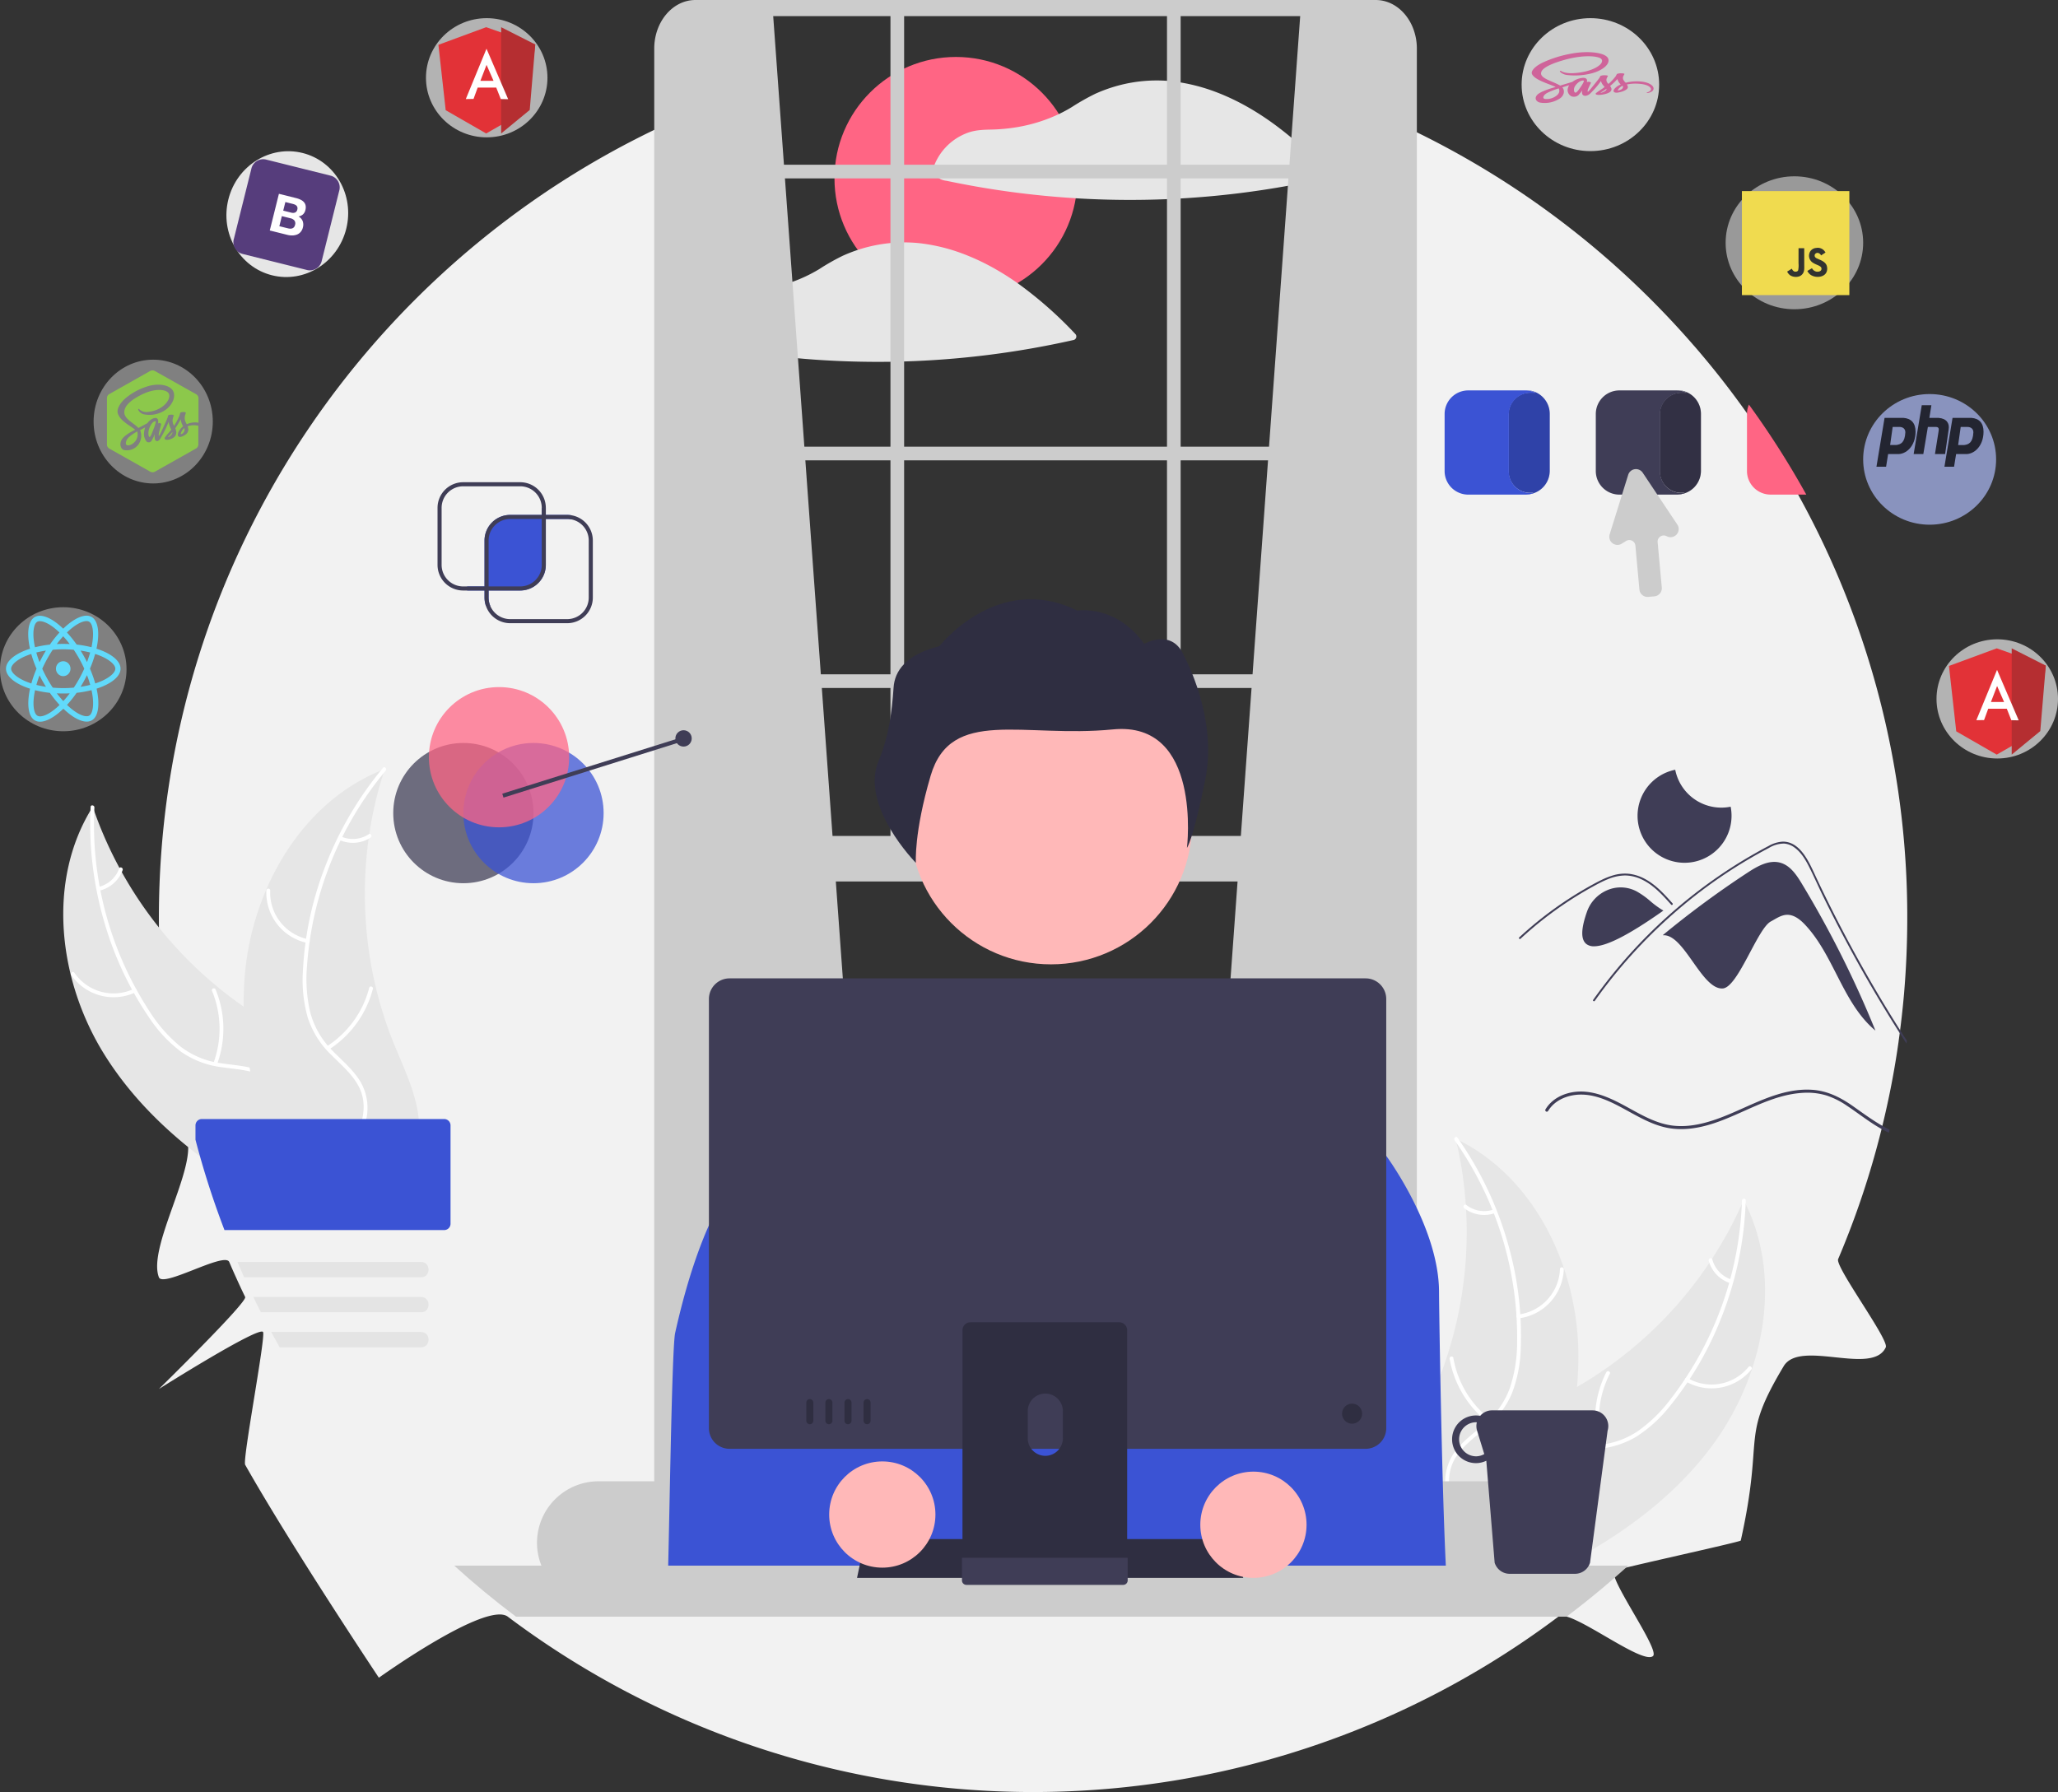 <svg xmlns="http://www.w3.org/2000/svg" width="897.837" height="781.847" viewBox="0 0 897.837 781.847">
  <rect x="0" y="0" width="897.837" height="781.847" fill="#333333" stroke="none"/>
  <g id="Group_2" data-name="Group 2" transform="translate(-109.163 -172.076)">
    <g id="LSS" transform="translate(136.763 172.077)">
      <path id="Path_1" data-name="Path 1" d="M954.619,274.869A380.7,380.7,0,0,0,929.6,235.6Q920,222.38,909.31,210.039h-.018a383.42,383.42,0,0,0-41.94-41.512q-4.613-3.918-9.351-7.675A380.924,380.924,0,0,0,764.121,106l.3,49.327,3.23,562.3H487.686L471.941,156.384l1.173-48.54C335.856,165.572,239.481,301.3,239.481,459.546a381.689,381.689,0,0,0,12.4,96.8c3.488,13.359-17.337,47.1-12.4,59.99,1.783,4.68,28.711-11.264,30.69-6.668.954,2.237,1.925,4.457,2.933,6.668,1.292,2.888,2.638,5.767,4.02,8.611,1.07,2.237-37.643,40.141-37.643,40.141s43.895-27.7,45.443-24.854c1.194,2.237-9.048,55.71-7.8,57.921,20.133,35.612,58.328,92.9,58.328,92.9s46.92-33.649,56.259-26.628a381.449,381.449,0,0,0,458.3,0c5.081-3.815,36.417,21.251,41.29,17.18,3.236-2.692-19.941-34.443-16.813-37.236.829-.74,54.294-12.4,55.114-13.152,10.512-47.239-.646-43.726,18.728-76.084,7.115-11.863,38.775,4.341,44.533-8.236,1.524-3.316-22.207-35.115-20.778-38.49a376.125,376.125,0,0,0,16.562-47.591q1.03-3.757,1.988-7.541v-.009c.107-.437.223-.883.33-1.319.66-2.656,1.293-5.33,1.9-8v-.009q2.942-12.93,4.965-26.171c.169-1.132.339-2.264.5-3.4.062-.41.125-.82.169-1.23v-.009q1.444-10.229,2.344-20.609,1.391-16.3,1.4-32.972a379.627,379.627,0,0,0-47.617-184.677Z" transform="translate(-197.764 -59.077)" fill="#f2f2f2"/>
      <path id="Path_2" data-name="Path 2" d="M917.165,689.762c22.573-30.5,31.255-73.463,13.7-107.1a174.83,174.83,0,0,1-82.773,86.927c-14.289,7.006-30.912,13.31-37.526,27.784-4.116,9.006-3.332,19.641-.024,28.974s8.936,17.638,14.5,25.826l.293,2.455C860.387,740.094,894.592,720.263,917.165,689.762Z" transform="translate(-197.764 -59.077)" fill="#e6e6e6"/>
      <path id="Path_3" data-name="Path 3" d="M930.112,582.931a149.432,149.432,0,0,1-31.086,86.525A64.35,64.35,0,0,1,884.6,683.544a36.908,36.908,0,0,1-18.452,6.069c-6.131.439-12.453.179-18.371,2.1a22.6,22.6,0,0,0-13.521,12.6c-3.276,7.232-3.759,15.209-3.959,23.027-.223,8.68-.317,17.7-4.411,25.59-.5.956,1.016,1.67,1.512.715,7.123-13.728,2.5-29.782,6.743-44.214,1.981-6.734,6-12.912,12.726-15.61,5.879-2.36,12.4-2.1,18.61-2.488a39.384,39.384,0,0,0,18.263-5.262,59.489,59.489,0,0,0,14.912-13.482,144.975,144.975,0,0,0,22.711-39.209,152.081,152.081,0,0,0,10.413-50.6c.034-1.073-1.632-.921-1.666.145Z" transform="translate(-197.764 -59.077)" fill="#fff"/>
      <path id="Path_4" data-name="Path 4" d="M905.678,661.815a22.42,22.42,0,0,0,28.554-5.242c.678-.836-.589-1.928-1.268-1.092a20.76,20.76,0,0,1-26.571,4.822c-.93-.542-1.64.973-.715,1.512Z" transform="translate(-197.764 -59.077)" fill="#fff"/>
      <path id="Path_5" data-name="Path 5" d="M869.288,689.8a43.212,43.212,0,0,1,3.185-31.33c.493-.958-1.02-1.672-1.512-.715a44.947,44.947,0,0,0-3.248,32.609c.292,1.038,1.865.469,1.575-.563Z" transform="translate(-197.764 -59.077)" fill="#fff"/>
      <path id="Path_6" data-name="Path 6" d="M925.48,617.311a12.691,12.691,0,0,1-8.289-8.735c-.279-1.041-1.852-.471-1.575.563a14.222,14.222,0,0,0,9.149,9.683.864.864,0,0,0,1.114-.4.841.841,0,0,0-.4-1.114Z" transform="translate(-197.764 -59.077)" fill="#fff"/>
      <path id="Path_7" data-name="Path 7" d="M805.205,555.891c.156.655.311,1.31.458,1.976a167.131,167.131,0,0,1,3.973,26.818c.057.7.1,1.405.142,2.1a176.19,176.19,0,0,1-8.4,64.321,171.1,171.1,0,0,1-9.933,24.025c-5.408,10.7-12.123,21.862-13.637,33.381a29.353,29.353,0,0,0-.29,3.621l44.805,42.658c.15.046.292.1.443.149l1.711,1.785c.23-.385.46-.79.69-1.175.134-.223.259-.455.393-.678.086-.152.172-.3.259-.436.029-.05.057-.1.077-.141.087-.132.153-.264.23-.385q1.939-3.387,3.836-6.813c.01-.01.01-.01.01-.03,9.6-17.428,17.82-35.81,22.994-54.855.155-.573.321-1.156.456-1.748a163.269,163.269,0,0,0,4.717-26.223,144.359,144.359,0,0,0,.62-14.591,120.025,120.025,0,0,0-6.239-37.006c-7.992-23.785-23.5-44.749-45.61-55.917C806.336,556.443,805.78,556.167,805.205,555.891Z" transform="translate(-197.764 -59.077)" fill="#e6e6e6"/>
      <path id="Path_8" data-name="Path 8" d="M804.764,556.556a149.432,149.432,0,0,1,27.274,87.8A64.351,64.351,0,0,1,829,664.29a36.909,36.909,0,0,1-11.08,15.955c-4.631,4.042-9.835,7.64-13.4,12.738a22.6,22.6,0,0,0-3.21,18.2c1.738,7.747,6.156,14.406,10.7,20.769,5.048,7.065,10.4,14.323,11.885,23.088.18,1.062,1.817.721,1.638-.339-2.578-15.25-15.936-25.283-21.236-39.362-2.473-6.569-2.981-13.924.762-20.126,3.273-5.424,8.637-9.139,13.361-13.191a39.384,39.384,0,0,0,11.414-15.2,59.49,59.49,0,0,0,3.79-19.742,144.975,144.975,0,0,0-5.474-44.98,152.081,152.081,0,0,0-22.148-46.667c-.619-.877-1.858.248-1.243,1.119Z" transform="translate(-197.764 -59.077)" fill="#fff"/>
      <path id="Path_9" data-name="Path 9" d="M832.749,634.251a22.42,22.42,0,0,0,19.643-21.377c.038-1.075-1.631-1.185-1.669-.108a20.76,20.76,0,0,1-18.313,19.847c-1.069.127-.723,1.764.339,1.638Z" transform="translate(-197.764 -59.077)" fill="#fff"/>
      <path id="Path_10" data-name="Path 10" d="M820.542,678.5a43.212,43.212,0,0,1-16.32-26.933c-.183-1.061-1.821-.721-1.638.339A44.947,44.947,0,0,0,819.624,679.9c.858.653,1.772-.749.918-1.4Z" transform="translate(-197.764 -59.077)" fill="#fff"/>
      <path id="Path_11" data-name="Path 11" d="M821.765,586.795a12.691,12.691,0,0,1-11.877-1.984c-.85-.663-1.762.739-.918,1.4a14.221,14.221,0,0,0,13.135,2.224.864.864,0,0,0,.649-.988.84.84,0,0,0-.988-.649Z" transform="translate(-197.764 -59.077)" fill="#fff"/>
      <path id="Path_12" data-name="Path 12" d="M215.568,518.935c-20.02-32.234-25.181-75.76-4.946-107.86a174.83,174.83,0,0,0,75.435,93.366c13.673,8.144,29.728,15.778,35.144,30.742,3.37,9.311,1.725,19.847-2.331,28.88s-10.34,16.853-16.554,24.562l-.492,2.423C268.068,573.715,235.588,551.169,215.568,518.935Z" transform="translate(-197.764 -59.077)" fill="#e6e6e6"/>
      <path id="Path_13" data-name="Path 13" d="M211.346,411.4A149.432,149.432,0,0,0,235.3,500.17a64.352,64.352,0,0,0,13.231,15.214,36.908,36.908,0,0,0,17.9,7.548c6.075.936,12.4,1.19,18.139,3.587a22.6,22.6,0,0,1,12.452,13.657c2.678,7.474,2.51,15.464,2.075,23.272-.483,8.669-1.123,17.667,2.317,25.864.417.993-1.149,1.582-1.565.59-5.984-14.262-.069-29.886-3.128-44.615-1.427-6.873-4.934-13.357-11.415-16.593-5.668-2.83-12.187-3.1-18.346-3.992a39.384,39.384,0,0,1-17.775-6.728,59.492,59.492,0,0,1-13.767-14.649A144.976,144.976,0,0,1,215.964,462.4a152.082,152.082,0,0,1-6.267-51.275c.053-1.072,1.7-.785,1.649.28Z" transform="translate(-197.764 -59.077)" fill="#fff"/>
      <path id="Path_14" data-name="Path 14" d="M229.288,492.014a22.42,22.42,0,0,1-28.034-7.545c-.608-.888.744-1.874,1.352-.985a20.76,20.76,0,0,0,26.091,6.965c.971-.464,1.555,1.1.59,1.565Z" transform="translate(-197.764 -59.077)" fill="#fff"/>
      <path id="Path_15" data-name="Path 15" d="M263.284,522.863a43.212,43.212,0,0,0-.628-31.485c-.413-.995,1.152-1.583,1.565-.59a44.947,44.947,0,0,1,.587,32.765c-.376,1.011-1.9.316-1.524-.689Z" transform="translate(-197.764 -59.077)" fill="#fff"/>
      <path id="Path_16" data-name="Path 16" d="M213.169,446.048a12.691,12.691,0,0,0,8.972-8.032c.363-1.015,1.884-.319,1.524.689a14.221,14.221,0,0,1-9.905,8.908.864.864,0,0,1-1.077-.487.84.84,0,0,1,.487-1.077Z" transform="translate(-197.764 -59.077)" fill="#fff"/>
      <path id="Path_17" data-name="Path 17" d="M338.037,394.606c-.208.64-.417,1.28-.617,1.932a167.131,167.131,0,0,0-6.139,26.406c-.114.691-.218,1.392-.312,2.085a176.19,176.19,0,0,0,3.15,64.791,171.1,171.1,0,0,0,7.948,24.753c4.521,11.1,10.306,22.775,10.879,34.378a29.352,29.352,0,0,1,0,3.633L304.816,591.46c-.154.033-.3.078-.453.112l-1.85,1.64c-.2-.4-.394-.825-.592-1.227-.116-.233-.221-.475-.336-.708-.074-.158-.147-.317-.223-.455-.025-.053-.049-.106-.065-.147-.076-.139-.131-.275-.2-.4q-1.657-3.533-3.27-7.1c-.009-.011-.009-.011-.007-.031-8.147-18.15-14.851-37.139-18.459-56.543-.108-.584-.226-1.178-.313-1.78a163.268,163.268,0,0,1-2.571-26.52,144.347,144.347,0,0,1,.568-14.594,120.027,120.027,0,0,1,9.226-36.376c9.9-23.056,27.061-42.691,50-52.025C336.864,395.064,337.441,394.833,338.037,394.606Z" transform="translate(-197.764 -59.077)" fill="#e6e6e6"/>
      <path id="Path_18" data-name="Path 18" d="M338.422,395.3A149.432,149.432,0,0,0,304.1,480.6a64.351,64.351,0,0,0,1.4,20.113,36.909,36.909,0,0,0,9.746,16.8c4.287,4.405,9.182,8.414,12.323,13.785a22.6,22.6,0,0,1,1.72,18.4c-2.362,7.58-7.306,13.859-12.355,19.831-5.606,6.631-11.533,13.43-13.722,22.045-.265,1.044-1.87.571-1.6-.471,3.809-14.99,17.938-23.9,24.364-37.506,3-6.347,4.1-13.635.876-20.121-2.822-5.672-7.866-9.811-12.245-14.233a39.384,39.384,0,0,1-10.142-16.074,59.491,59.491,0,0,1-2.173-19.985,144.973,144.973,0,0,1,9.111-44.386,152.082,152.082,0,0,1,25.867-44.713c.688-.824,1.831.4,1.148,1.217Z" transform="translate(-197.764 -59.077)" fill="#fff"/>
      <path id="Path_19" data-name="Path 19" d="M304.215,470.468a22.42,22.42,0,0,1-17.841-22.9.837.837,0,0,1,1.673.028,20.76,20.76,0,0,0,16.639,21.27C305.741,469.077,305.264,470.681,304.215,470.468Z" transform="translate(-197.764 -59.077)" fill="#fff"/>
      <path id="Path_20" data-name="Path 20" d="M312.786,515.567a43.212,43.212,0,0,0,18.455-25.517c.269-1.043,1.873-.571,1.6.471a44.947,44.947,0,0,1-19.258,26.514c-.908.581-1.705-.89-.8-1.468Z" transform="translate(-197.764 -59.077)" fill="#fff"/>
      <path id="Path_21" data-name="Path 21" d="M319.021,424.062a12.69,12.69,0,0,0,12-1.012c.9-.592,1.7.88.8,1.468a14.221,14.221,0,0,1-13.272,1.149.864.864,0,0,1-.567-1.038.84.84,0,0,1,1.038-.567Z" transform="translate(-197.764 -59.077)" fill="#fff"/>
      <circle id="Ellipse_1" data-name="Ellipse 1" cx="52.985" cy="52.985" r="52.985" transform="translate(336.454 24.848)" fill="#ff6584"/>
      <path id="Path_22" data-name="Path 22" d="M749.432,134.145a194.721,194.721,0,0,0-15.1-14.333c-10.322-8.753-21.75-16.2-34.488-20.885a79.528,79.528,0,0,0-14.8-3.9c-.606-.1-1.2-.2-1.81-.276a.671.671,0,0,0-.134,0,1.61,1.61,0,0,0-.285-.053c-1.239-.16-2.478-.285-3.726-.374a64.567,64.567,0,0,0-20,1.8,66.521,66.521,0,0,0-11.053,3.851,98.942,98.942,0,0,0-10.367,5.874,62.3,62.3,0,0,1-5.527,2.986,68.93,68.93,0,0,1-17.382,5.562,78.042,78.042,0,0,1-12.3,1.212c-3.583.071-6.962.2-10.358,1.489a24.822,24.822,0,0,0-15.127,16.384,1.6,1.6,0,0,0,.713,1.756c.918.66,1.809,1.408,2.781,2a8.727,8.727,0,0,0,2.71.74q2.3.481,4.608.936,8.49,1.685,17.052,2.986,17.222,2.607,34.639,3.672a1.732,1.732,0,0,0,.214.018,389.847,389.847,0,0,0,39.4.383c1.988-.08,3.967-.178,5.954-.294q12.421-.7,24.78-2.193,11.432-1.391,22.775-3.45,8.1-1.471,16.143-3.28a1.579,1.579,0,0,0,.686-2.612Z" transform="translate(-197.764 -59.077)" fill="#e6e6e6"/>
      <path id="Path_23" data-name="Path 23" d="M639.3,204.8a173.066,173.066,0,0,0-25.235-22.213c-3.022-2.122-6.133-4.118-9.333-5.946a98.9,98.9,0,0,0-12.194-5.963c-.936-.383-1.881-.749-2.826-1.1a78.986,78.986,0,0,0-16.606-4.172c-.045-.009-.089,0-.134-.009l-.276-.053a61.349,61.349,0,0,0-8.29-.508c-1.988,0-3.984.107-5.963.3a65.943,65.943,0,0,0-9.484,1.64c-1.542.383-3.075.829-4.582,1.337a65.45,65.45,0,0,0-6.462,2.514c-.036.018-.062.027-.1.045a96.286,96.286,0,0,0-10.269,5.83c-.071.045-.152.089-.223.134a64.773,64.773,0,0,1-11.838,5.544,72.094,72.094,0,0,1-10.857,2.87,76.883,76.883,0,0,1-12.3,1.2c-3.583.071-6.962.2-10.349,1.5a24.835,24.835,0,0,0-15.136,16.384,1.607,1.607,0,0,0,.713,1.756c.918.66,1.818,1.4,2.781,1.988a8.552,8.552,0,0,0,2.71.74c1.533.321,3.066.642,4.608.945q8.49,1.685,17.061,2.977,11.753,1.778,23.6,2.844,5.616.521,11.24.856,14.427.869,28.881.677,2.982-.04,5.963-.134,17.7-.521,35.3-2.656a388.25,388.25,0,0,0,38.909-6.73,1.572,1.572,0,0,0,.686-2.6Z" transform="translate(-197.764 -59.077)" fill="#e6e6e6"/>
      <path id="Path_24" data-name="Path 24" d="M507.232,62.595l46.679,645.056-93.358,8.286V70.8C471.677,62.112,487.646,60.752,507.232,62.595Z" transform="translate(-197.764 -59.077)" fill="#ccc"/>
      <path id="Path_25" data-name="Path 25" d="M737.647,62.595,690.968,707.651l93.358,8.286V70.8C773.2,62.112,757.232,60.752,737.647,62.595Z" transform="translate(-197.764 -59.077)" fill="#ccc"/>
      <path id="Path_26" data-name="Path 26" d="M786.522,71.083c-2.9-7.1-9.056-12.006-16.179-12.006H473.54c-9.9,0-17.952,9.5-17.952,21.192V721.4a22.909,22.909,0,0,0,6.186,15.994,17.009,17.009,0,0,0,7.773,4.661,14.838,14.838,0,0,0,3.993.537h296.8a14.841,14.841,0,0,0,3.993-.537c7.987-2.147,13.959-10.586,13.959-20.656V80.269a24.343,24.343,0,0,0-1.774-9.186ZM782.341,721.4c0,7.808-5.384,14.163-12,14.163H473.54c-5.482,0-10.126-4.367-11.543-10.312a16.449,16.449,0,0,1-.455-3.851V80.269c0-7.808,5.384-14.153,12-14.153h296.8a10.179,10.179,0,0,1,3.566.642c4.876,1.789,8.432,7.166,8.432,13.511Z" transform="translate(-197.764 -59.077)" fill="#ccc"/>
      <rect id="Rectangle_1" data-name="Rectangle 1" width="326.752" height="5.959" transform="translate(260.803 194.882)" fill="#ccc"/>
      <rect id="Rectangle_2" data-name="Rectangle 2" width="326.752" height="5.959" transform="translate(260.803 71.871)" fill="#ccc"/>
      <rect id="Rectangle_3" data-name="Rectangle 3" width="326.752" height="5.959" transform="translate(260.803 294.199)" fill="#ccc"/>
      <rect id="Rectangle_4" data-name="Rectangle 4" width="5.959" height="375.944" transform="translate(360.878 2.674)" fill="#ccc"/>
      <rect id="Rectangle_5" data-name="Rectangle 5" width="5.959" height="375.944" transform="translate(481.521 2.674)" fill="#ccc"/>
      <path id="Path_27" data-name="Path 27" d="M822.561,705.353H431.253a26.845,26.845,0,0,0-26.813,26.813,26.544,26.544,0,0,0,1.934,9.975,26.815,26.815,0,0,0,24.878,16.847H822.561a26.815,26.815,0,0,0,23.14-13.282,25.9,25.9,0,0,0,1.747-3.566,26.542,26.542,0,0,0,1.934-9.974,26.852,26.852,0,0,0-26.822-26.813Z" transform="translate(-197.764 -59.077)" fill="#ccc"/>
      <rect id="Rectangle_6" data-name="Rectangle 6" width="324.766" height="19.863" transform="translate(262.789 364.714)" fill="#ccc"/>
      <path id="Path_28" data-name="Path 28" d="M422.193,358.755h5.959a10.925,10.925,0,0,1,10.925,10.925H411.268a10.925,10.925,0,0,1,10.925-10.925Z" fill="#ccc"/>
      <circle id="ab6171fa-7d69-4734-b81c-8dff60f9761b" cx="61.548" cy="61.548" r="61.548" transform="translate(369.353 297.637)" fill="#ffb8b8"/>
      <path id="bf427902-b9bf-4946-b5d7-5c1c7e04535e" d="M560.006,359.053c.465-7.068,5.139-14.3,19.99-18.08,0,0,25.486-32.59,60.118-15.5,0,0,16.79-2.889,29.239,14.531,0,0,12.343-7.28,17.551,5.624,0,0,14.477,26.32,9.147,53.167s-8.058,30.2-8.058,30.2,6.793-55.532-32.335-51.681-70.631-9.91-79.492,20.218c-7.358,25.017-6.431,38.009-6.431,38.009s-24.6-24.956-16.239-44.608C557.776,380.88,559.289,369.953,560.006,359.053Z" transform="translate(-197.764 -59.077)" fill="#2f2e41"/>
      <path id="Path_29" data-name="Path 29" d="M461.292,754.62H801.73c-2.275-25.969-3.762-125.235-3.762-131.769,0-28.816-23.579-60.263-23.579-60.263l-8.44-4.665-70.482-21.99-18.24-23.693a20.283,20.283,0,0,0-16.245-7.932l-57.619.432a20.344,20.344,0,0,0-13.664,5.415l-35.679,33.1-52.331,24.99-.089-.089-.547.407-7.766,5.593-5,3.61s-13.105,15.724-23.579,62.881C463.135,647.739,462.029,739.557,461.292,754.62Z" transform="translate(-197.764 -59.077)" fill="#3b53d4"/>
      <path id="Path_30" data-name="Path 30" d="M880.527,742.14c-.82.749-1.649,1.489-2.478,2.228q-4.707,4.185-9.547,8.227-7.314,6.1-14.931,11.829H395.277q-14-10.509-26.964-22.284Z" transform="translate(-197.764 -59.077)" fill="#ccc"/>
      <path id="Path_31" data-name="Path 31" d="M514.774,688.412H346.3l3.565-16.936h161.34Z" fill="#2f2e41"/>
      <path id="Path_32" data-name="Path 32" d="M864.955,674.4H821.117a6.771,6.771,0,0,0-5.2,2.407,9.824,9.824,0,0,0-1.854-.178,10.4,10.4,0,0,0,0,20.8,10.28,10.28,0,0,0,4.526-1.051l.733,8.984,2.906,35.513a6.477,6.477,0,0,0,.553,1.275,6.834,6.834,0,0,0,6,3.566h28.506a6.859,6.859,0,0,0,6.008-3.566,7.036,7.036,0,0,0,.544-1.275l7.666-57.6a6.854,6.854,0,0,0-6.551-8.869Zm-50.889,20.056a7.43,7.43,0,0,1,0-14.859c.134,0,.258.036.392.045a6.807,6.807,0,0,0,.107,3.628l3.138,10.2a7.308,7.308,0,0,1-3.637.989Z" transform="translate(-197.764 -59.077)" fill="#3f3d56"/>
      <path id="Path_33" data-name="Path 33" d="M765.94,485.931H488.435a9.008,9.008,0,0,0-8.994,8.994V682.186a9,9,0,0,0,8.994,8.994H765.94a9,9,0,0,0,8.994-8.994V494.925a9.008,9.008,0,0,0-8.994-8.994Z" transform="translate(-197.764 -59.077)" fill="#3f3d56"/>
      <path id="Path_34" data-name="Path 34" d="M658.439,635.977H593.52a3.464,3.464,0,0,0-3.459,3.468V742h71.846V639.444a3.466,3.466,0,0,0-3.468-3.467ZM626.2,694.247a7.7,7.7,0,0,1-7.666-7.666V674.752a7.666,7.666,0,1,1,15.332,0v11.829a7.7,7.7,0,0,1-7.666,7.666Z" transform="translate(-197.764 -59.077)" fill="#2f2e41"/>
      <path id="Path_35" data-name="Path 35" d="M589.839,738.717v9.894a1.938,1.938,0,0,0,1.934,1.934H660.2a1.944,1.944,0,0,0,1.934-1.934v-9.894Z" transform="translate(-197.764 -59.077)" fill="#3f3d56"/>
      <circle id="Ellipse_2" data-name="Ellipse 2" cx="4.381" cy="4.381" r="4.381" transform="translate(557.894 612.39)" fill="#2f2e41"/>
      <path id="Path_36" data-name="Path 36" d="M523.466,669.493a1.533,1.533,0,0,0-1.533,1.533v7.889a1.533,1.533,0,1,0,3.066,0v-7.889a1.533,1.533,0,0,0-1.533-1.533Z" transform="translate(-197.764 -59.077)" fill="#2f2e41"/>
      <path id="Path_37" data-name="Path 37" d="M531.792,669.493a1.533,1.533,0,0,0-1.533,1.533v7.889a1.533,1.533,0,0,0,3.066,0v-7.889a1.533,1.533,0,0,0-1.533-1.533Z" transform="translate(-197.764 -59.077)" fill="#2f2e41"/>
      <path id="Path_38" data-name="Path 38" d="M540.117,669.493a1.533,1.533,0,0,0-1.533,1.533v7.889a1.533,1.533,0,0,0,3.066,0v-7.889a1.533,1.533,0,0,0-1.533-1.533Z" transform="translate(-197.764 -59.077)" fill="#2f2e41"/>
      <path id="Path_39" data-name="Path 39" d="M548.443,669.493a1.533,1.533,0,0,0-1.533,1.533v7.889a1.533,1.533,0,1,0,3.066,0v-7.889a1.533,1.533,0,0,0-1.533-1.533Z" transform="translate(-197.764 -59.077)" fill="#2f2e41"/>
      <circle id="Ellipse_3" data-name="Ellipse 3" cx="23.176" cy="23.176" r="23.176" transform="translate(334.146 637.603)" fill="#ffb8b8"/>
      <circle id="Ellipse_4" data-name="Ellipse 4" cx="23.176" cy="23.176" r="23.176" transform="translate(496.055 642.06)" fill="#ffb8b8"/>
      <path id="Path_40" data-name="Path 40" d="M956.212,444.572c-2.29-3.788-5-7.832-9.254-9.069-4.922-1.432-9.978,1.413-14.266,4.221a415.747,415.747,0,0,0-37,27.259l.013.147c9.2-.635,16.84,23.835,26.042,23.2,6.649-.458,15.091-26.084,20.967-29.229,2.23-1.194,4.4-2.788,6.93-2.9,3.139-.138,5.876,2.054,8.027,4.345,12.723,13.548,16.405,34.267,30.679,46.171a453.009,453.009,0,0,0-32.141-64.145Z" transform="translate(-197.764 -59.077)" fill="#3f3d56"/>
      <path id="Path_41" data-name="Path 41" d="M980.7,477.48q10.068,18.184,21.357,35.646v.009c-.045.41-.107.82-.169,1.23q-1.364-2.086-2.7-4.19-10.135-15.9-19.263-32.4-4.332-7.849-8.45-15.822-3.182-6.177-6.231-12.426c-.579-1.194-1.141-2.389-1.7-3.592-1.319-2.817-2.621-5.651-4.011-8.432-1.587-3.173-3.521-6.489-6.436-8.62a8.78,8.78,0,0,0-4.573-1.765,12.771,12.771,0,0,0-6.623,1.9,213.144,213.144,0,0,0-41.922,28.908,218.448,218.448,0,0,0-34.051,37.8c-.3.428-1.016.018-.713-.419,1.2-1.694,2.416-3.36,3.664-5.018A219.485,219.485,0,0,1,924.9,438.036q5.442-3.53,11.1-6.73c1.9-1.079,3.806-2.139,5.749-3.138a14.02,14.02,0,0,1,6.1-1.89c7.4-.116,11.231,8.263,13.861,13.9q1.23,2.661,2.5,5.313,4.8,10.028,9.975,19.9Q977.367,471.468,980.7,477.48Z" transform="translate(-197.764 -59.077)" fill="#3f3d56"/>
      <path id="Path_42" data-name="Path 42" d="M899.25,453.785c-.43-.479-.857-.958-1.289-1.437-3.411-3.772-7.071-7.5-11.755-9.663a17.055,17.055,0,0,0-7.145-1.656,20.389,20.389,0,0,0-7.419,1.618c-1.117.446-2.209.953-3.285,1.492-1.229.619-2.436,1.278-3.638,1.944q-3.384,1.872-6.68,3.909-6.558,4.053-12.7,8.724-3.187,2.423-6.242,5-2.842,2.4-5.568,4.925c-.389.359-.969-.222-.58-.58.479-.446.964-.89,1.448-1.328q2.053-1.856,4.172-3.641,3.864-3.26,7.928-6.269,6.32-4.681,13.074-8.727,3.375-2.02,6.844-3.871c.7-.372,1.4-.736,2.119-1.081a33.773,33.773,0,0,1,5.037-2.05,17.919,17.919,0,0,1,7.608-.747,19.806,19.806,0,0,1,7.019,2.428c4.6,2.571,8.166,6.545,11.637,10.424C900.18,453.6,899.6,454.179,899.25,453.785Z" transform="translate(-197.764 -59.077)" fill="#3f3d56"/>
      <path id="Path_43" data-name="Path 43" d="M865.6,471.935a5.3,5.3,0,0,1-3.285-.941c-2.545-1.928-2.478-6.559.2-14.159a15.983,15.983,0,0,1,8.652-9.3,14.811,14.811,0,0,1,11.928-.071q.494.214.973.46h0a35.126,35.126,0,0,1,6.1,4.328,40.3,40.3,0,0,0,5.08,3.752l.6.35-.566.4C880.839,466.92,871.049,471.935,865.6,471.935Z" transform="translate(-197.764 -59.077)" fill="#3f3d56"/>
      <path id="Path_44" data-name="Path 44" d="M921.121,411.438a20.505,20.505,0,0,1-20.113-16.528,20.5,20.5,0,1,0,24.183,16.123,20.587,20.587,0,0,1-4.069.405Z" transform="translate(-197.764 -59.077)" fill="#3f3d56"/>
      <circle id="Ellipse_5" data-name="Ellipse 5" cx="30.594" cy="30.594" r="30.594" transform="translate(143.96 324.154)" fill="#3f3d56" opacity="0.74"/>
      <circle id="Ellipse_6" data-name="Ellipse 6" cx="30.594" cy="30.594" r="30.594" transform="translate(174.553 324.154)" fill="#3b53d4" opacity="0.74"/>
      <circle id="Ellipse_7" data-name="Ellipse 7" cx="30.594" cy="30.594" r="30.594" transform="translate(159.516 299.77)" fill="#ff6584" opacity="0.74"/>
      <rect id="Rectangle_7" data-name="Rectangle 7" width="82.372" height="1.783" transform="translate(191.526 346.285) rotate(-17.441)" fill="#3f3d56"/>
      <circle id="Ellipse_8" data-name="Ellipse 8" cx="3.566" cy="3.566" r="3.566" transform="translate(267.045 318.596)" fill="#3f3d56"/>
      <path id="Path_45" data-name="Path 45" d="M978.544,541.677c5.224,3.681,10.242,7.434,15.982,10.269-.107.437-.223.882-.33,1.319-.7-.33-1.391-.677-2.077-1.034-5.821-3.049-10.83-7.193-16.294-10.795a35.159,35.159,0,0,0-8.789-4.4,29,29,0,0,0-10.046-1.177c-14.146.7-26.269,9.137-39.417,13.389-6.436,2.086-13.282,3.2-19.994,1.89s-12.675-4.876-18.6-8.1c-5.847-3.191-12.221-6.4-19.049-6.4-5.562.009-11.41,2.237-14.387,7.158a.668.668,0,0,1-1.15-.677,14.029,14.029,0,0,1,2.433-3.04c3.886-3.681,9.6-5.134,14.85-4.707,6.792.553,12.987,3.762,18.862,6.988,6.231,3.423,12.613,7.1,19.815,7.853,7.113.749,14.155-1.114,20.751-3.619,12.773-4.858,25.378-12.952,39.586-12.052C967.392,534.965,973.133,537.871,978.544,541.677Z" transform="translate(-197.764 -59.077)" fill="#3f3d56"/>
      <path id="Path_46" data-name="Path 46" d="M419.433,283.881v1.81a9.387,9.387,0,0,0-1.818-.178h-9.324v20.021a11.184,11.184,0,0,1-11.178,11.178H383.332v3.084a9.341,9.341,0,0,0,.722,3.6h-1.908a10.981,10.981,0,0,1-.6-3.6v-3.084h-7.577v-1.783h7.577V294.907a11.184,11.184,0,0,1,11.178-11.178h13.781v-3.12h1.783v3.12h9.324A11.127,11.127,0,0,1,419.433,283.881Z" transform="translate(-197.764 -59.077)" fill="#3b53d4"/>
      <path id="Path_47" data-name="Path 47" d="M397.113,269.467H372.226a11.184,11.184,0,0,0-11.178,11.178v24.887a11.184,11.184,0,0,0,11.178,11.178h24.887a11.184,11.184,0,0,0,11.178-11.178V280.609A11.183,11.183,0,0,0,397.113,269.467Zm9.4,36.065a9.408,9.408,0,0,1-9.4,9.4H372.226a9.408,9.408,0,0,1-9.4-9.4V280.645a9.408,9.408,0,0,1,9.4-9.4h24.887a9.406,9.406,0,0,1,9.4,9.359Z" transform="translate(-197.764 -59.077)" fill="#3f3d56"/>
      <path id="Path_48" data-name="Path 48" d="M381.55,314.928v1.783h1.783v-1.783Zm0,0v1.783h1.783v-1.783Zm37.883-31.047a11.129,11.129,0,0,0-1.818-.152H392.728a11.184,11.184,0,0,0-11.178,11.178v24.887a10.98,10.98,0,0,0,.6,3.6,11.182,11.182,0,0,0,10.581,7.577h24.887a11.184,11.184,0,0,0,11.178-11.178V294.907a11.178,11.178,0,0,0-9.36-11.026Zm7.577,35.914a9.408,9.408,0,0,1-9.4,9.4H392.728a9.408,9.408,0,0,1-9.4-9.4V294.907a9.408,9.408,0,0,1,9.4-9.4h24.887a9.4,9.4,0,0,1,9.4,9.4Zm-45.461-4.867v1.783h1.783v-1.783Z" transform="translate(-197.764 -59.077)" fill="#3f3d56"/>
      <path id="Path_49" data-name="Path 49" d="M363.945,547.3H258.227a2.783,2.783,0,0,0-2.781,2.772v6.266a375.144,375.144,0,0,0,12.649,39.408h95.85a2.769,2.769,0,0,0,2.772-2.772v-42.9a2.775,2.775,0,0,0-2.772-2.772Z" transform="translate(-197.764 -59.077)" fill="#3b53d4"/>
      <path id="Path_50" data-name="Path 50" d="M353.872,609.663H273.737c.954,2.237,1.925,4.457,2.933,6.668h77.2C358.222,616.393,358.178,609.6,353.872,609.663Z" transform="translate(-197.764 -59.077)" fill="#e4e4e4"/>
      <path id="Path_51" data-name="Path 51" d="M353.872,624.941H280.69q1.6,3.356,3.3,6.668h69.884C358.222,631.671,358.178,624.888,353.872,624.941Z" transform="translate(-197.764 -59.077)" fill="#e4e4e4"/>
      <path id="Path_52" data-name="Path 52" d="M353.872,640.229H288.489c1.194,2.237,2.425,4.457,3.672,6.668h61.71C358.222,646.959,358.178,640.166,353.872,640.229Z" transform="translate(-197.764 -59.077)" fill="#e4e4e4"/>
      <path id="Path_53" data-name="Path 53" d="M901.94,229.333h-.508a10.206,10.206,0,0,1,4.554,1.077h-2.312a9.4,9.4,0,0,0-9.395,9.395v24.888a9.4,9.4,0,0,0,9.395,9.395h1.474a10.216,10.216,0,0,1-3.716.706h.508a10.3,10.3,0,0,0,10.286-10.286V239.619a10.3,10.3,0,0,0-10.286-10.286Z" transform="translate(-197.764 -59.077)" fill="#3f3d56"/>
      <path id="Path_54" data-name="Path 54" d="M901.94,229.333h-.508a10.206,10.206,0,0,1,4.554,1.077h-2.312a9.4,9.4,0,0,0-9.395,9.395v24.888a9.4,9.4,0,0,0,9.395,9.395h1.474a10.216,10.216,0,0,1-3.716.706h.508a10.3,10.3,0,0,0,10.286-10.286V239.619a10.3,10.3,0,0,0-10.286-10.286Z" transform="translate(-197.764 -59.077)" opacity="0.21"/>
      <path id="Path_55" data-name="Path 55" d="M835.977,229.333h-.508a10.206,10.206,0,0,1,4.554,1.077h-2.312a9.4,9.4,0,0,0-9.395,9.395v24.888a9.4,9.4,0,0,0,9.395,9.395h1.474a10.216,10.216,0,0,1-3.716.706h.508a10.3,10.3,0,0,0,10.286-10.286V239.619a10.3,10.3,0,0,0-10.286-10.286Z" transform="translate(-197.764 -59.077)" fill="#3b53d4"/>
      <path id="Path_56" data-name="Path 56" d="M835.977,229.333h-.508a10.206,10.206,0,0,1,4.554,1.077h-2.312a9.4,9.4,0,0,0-9.395,9.395v24.888a9.4,9.4,0,0,0,9.395,9.395h1.474a10.216,10.216,0,0,1-3.716.706h.508a10.3,10.3,0,0,0,10.286-10.286V239.619a10.3,10.3,0,0,0-10.286-10.286Z" transform="translate(-197.764 -59.077)" opacity="0.21"/>
      <path id="Path_57" data-name="Path 57" d="M837.812,274.165a9.4,9.4,0,0,1-9.395-9.395V239.882a9.4,9.4,0,0,1,9.395-9.395h2.312a10.206,10.206,0,0,0-4.554-1.077H810.681A10.3,10.3,0,0,0,800.4,239.7v24.888a10.3,10.3,0,0,0,10.286,10.286h24.888a10.215,10.215,0,0,0,3.716-.706Z" transform="translate(-197.764 -59.077)" fill="#3b53d4"/>
      <path id="Path_58" data-name="Path 58" d="M903.774,274.165a9.4,9.4,0,0,1-9.395-9.395V239.882a9.4,9.4,0,0,1,9.395-9.395h2.312a10.207,10.207,0,0,0-4.554-1.077H876.643A10.3,10.3,0,0,0,866.357,239.7v24.888a10.3,10.3,0,0,0,10.286,10.286h24.888a10.214,10.214,0,0,0,3.716-.706Z" transform="translate(-197.764 -59.077)" fill="#3f3d56"/>
      <path id="Path_59" data-name="Path 59" d="M933.163,235.6a380.7,380.7,0,0,1,25.021,39.265H942.6a10.3,10.3,0,0,1-10.286-10.286V239.7a10.274,10.274,0,0,1,.846-4.091Z" transform="translate(-197.764 -59.077)" fill="#ff6584"/>
      <path id="Path_60" data-name="Path 60" d="M901.92,287.928,893.2,274.869l-6.373-9.547a3.546,3.546,0,0,0-6.338.918l-2.683,8.629-5.4,17.337a3.553,3.553,0,0,0,5.259,4.074l1.917-1.186a2.661,2.661,0,0,1,4.047,2.023l1.756,19.165a3.558,3.558,0,0,0,3.53,3.227c.107,0,.214-.009.33-.018l2.692-.241a3.545,3.545,0,0,0,3.209-3.86l-1.81-19.789a2.657,2.657,0,0,1,3.762-2.656l.392.178a3.547,3.547,0,0,0,4.43-5.2Z" transform="translate(-197.764 -59.077)" fill="#ccc"/>
    </g>
    <g id="angular-bg" transform="translate(295.109 180)">
      <ellipse id="Ellipse_9" data-name="Ellipse 9" cx="26.5" cy="26" rx="26.5" ry="26" transform="translate(-0.109)" fill="#b3b3b3"/>
      <path id="Path_61" data-name="Path 61" d="M5.32,11.623,26.158,3.94l21.413,7.546L44.1,40.024,26.158,50.309,8.5,40.16Z" transform="translate(0 0)" fill="#e23237"/>
      <path id="Path_62" data-name="Path 62" d="M34.68,11.486,19.8,3.94V50.309L32.27,40.051C32.27,40.038,34.68,11.486,34.68,11.486Z" transform="translate(12.891 0)" fill="#b52e31"/>
      <path id="Path_63" data-name="Path 63" d="M19.83,7.91,10.8,29.87l3.37-.06,1.81-4.95h8.1l1.98,5.01,3.22.06C29.29,29.93,19.83,7.91,19.83,7.91Zm.02,7.04,3.05,6.97H17.16C17.17,21.92,19.85,14.95,19.85,14.95Z" transform="translate(6.47 5.424)" fill="#fff"/>
    </g>
    <g id="bootstrap-bg" transform="translate(215.44 232.406) rotate(14)">
      <ellipse id="Ellipse_10" data-name="Ellipse 10" cx="26.5" cy="27.5" rx="26.5" ry="27.5" fill="#e6e6e6"/>
      <path id="Path_64" data-name="Path 64" d="M6.49,43.6a5.292,5.292,0,0,0,5.092,5.471H40.92A5.292,5.292,0,0,0,46.012,43.6V12.111A5.292,5.292,0,0,0,40.92,6.64H11.6A5.292,5.292,0,0,0,6.5,12.111V43.6Z" transform="translate(0 0)" fill="#563d7c"/>
      <path id="Path_65" data-name="Path 65" d="M17.7,18.68V14.82h3.37a5.645,5.645,0,0,1,.93.08,2.192,2.192,0,0,1,.79.29,1.536,1.536,0,0,1,.55.58,1.909,1.909,0,0,1,.21.95,1.762,1.762,0,0,1-.62,1.5,2.553,2.553,0,0,1-1.58.46Zm-3.6-6.67V28.5h7.93a8.057,8.057,0,0,0,2.14-.28,5.85,5.85,0,0,0,1.86-.85,4.145,4.145,0,0,0,1.29-1.49,4.589,4.589,0,0,0,.48-2.16,4.629,4.629,0,0,0-.74-2.64,3.992,3.992,0,0,0-2.26-1.54,4.07,4.07,0,0,0,1.66-1.36,3.664,3.664,0,0,0,.56-2.08,4.471,4.471,0,0,0-.38-1.94,3.2,3.2,0,0,0-1.07-1.26,4.554,4.554,0,0,0-1.65-.68,9.986,9.986,0,0,0-2.13-.21Zm3.6,13.67V21.15h3.92a3.04,3.04,0,0,1,1.88.54,2.15,2.15,0,0,1,.71,1.81,2.2,2.2,0,0,1-.22,1.06,1.861,1.861,0,0,1-.58.66,2.5,2.5,0,0,1-.85.35,4.741,4.741,0,0,1-1.01.1C21.54,25.68,17.7,25.68,17.7,25.68Z" transform="translate(6.708 7.77)" fill="#fff"/>
    </g>
    <g id="node.sass-bg" transform="translate(150 329)">
      <ellipse id="Ellipse_11" data-name="Ellipse 11" cx="26" cy="27" rx="26" ry="27" fill="gray"/>
      <path id="Path_66" data-name="Path 66" d="M18.057,31.867A17.771,17.771,0,0,0,15.4,33.8c-1.379,1.276-1.669,3.045-.944,3.451.682.377,2.25-.073,3.382-1.276A4.7,4.7,0,0,0,19.015,31.3c-.058.029-.116.073-.174.1h0l-.073.044c-.3.174-.537.319-.711.421Zm20.351-.58c-.406.87-.435,1.146-.3,1.233a2.1,2.1,0,0,0,1.582-2.059,2.048,2.048,0,0,0-.116-.638A4.725,4.725,0,0,0,38.407,31.287Zm6.387-2.625a7.854,7.854,0,0,0-3.789.421,4.335,4.335,0,0,1,.334,1.392,2.909,2.909,0,0,1-1.452,2.364,5.139,5.139,0,0,1-1.321.667,2.1,2.1,0,0,1-1.045.2c-.668-.131-1.016-.711-.566-1.972a6.561,6.561,0,0,1,2.09-2.639,10.129,10.129,0,0,1-.7-1.537,12.077,12.077,0,0,1-.377-1.537,32.534,32.534,0,0,1-2.148,3.625c-.073.1-.145.2-.2.29a4.908,4.908,0,0,1,.45,1.682A2.665,2.665,0,0,1,34.88,34a4.785,4.785,0,0,1-1.234.638,4.5,4.5,0,0,1-1.437.319,1.577,1.577,0,0,1-.958-.145c-.29-.2-.319-.464-.174-.827a22.494,22.494,0,0,1,1.843-2.248l.61-.74v-.014s.145-.174.377-.493a12,12,0,0,1-.813-1.784,12.078,12.078,0,0,1-.377-1.537s-.944,2.378-1.945,4.278c-.769,1.465-1.277,2.364-1.51,2.755v.015a1.506,1.506,0,0,1-.087.145l-.044.073h0c-.261.377-.827,1.1-1.408,1.1-1.568,0-1-3.118-1-3.118s-.464,1.16-.973,2.146c-.421.812-.813,1.494-1.655,1.494a1.258,1.258,0,0,1-.944-.3A5.14,5.14,0,0,1,21.99,32.07a9.341,9.341,0,0,1,.508-2.538c-.479.261-.958.522-1.437.8l-.784.45.029.044a6.327,6.327,0,0,1-.6,5.945,6.2,6.2,0,0,1-6.59,2.61c-.827-.218-2.076-1.885-1-4.205.944-2.045,4.732-3.973,5.734-4.466l.276-.145c-1.989-1.7-6.953-3.988-7.65-7.512-.2-.986.276-3.364,3.266-6.076a27.366,27.366,0,0,1,9.217-5.162c5.414-1.871,11.133-.769,12.019,2.6.871,3.306-2.076,7.265-5.85,8.7a12.066,12.066,0,0,1-7.3.7,3.653,3.653,0,0,1-2.25-1.726c-.073-.189-.2-.493,0-.609.116-.073.174-.044.494.3a4.734,4.734,0,0,0,3.934.972c6.227-.682,9.972-5.394,8.8-7.947-.827-1.784-5.632-2.581-11.627.334-7.316,3.553-7.722,6.5-7.78,7.613-.174,3.06,3.876,4.684,6.068,6.961l.087.087c.406-.218.842-.45,1.263-.682.871-.464,1.756-.943,2.627-1.407.769-1.088,2.337-2.291,3.469-2.291,1.8,0,1.19,2.523,1.19,2.523s.044-.116.087-.116A.731.731,0,0,1,29,27.691c.566.2.45.595.45.638,0,.073-.682,2.32-.958,3.77a2.359,2.359,0,0,0-.015,1.189c.058,0,.174-.174.276-.363h0s.087-.145.218-.392L29,32.476h0c.218-.421.435-.856.639-1.291.508-1.073,2.41-5.235,2.569-5.7s.247-.943.334-1.146.755-.363,1.539-.348.871.334.871.406a12.426,12.426,0,0,0-.464,1.624,4.288,4.288,0,0,0,.61,2.813,28.16,28.16,0,0,0,2.4-4.5,7.314,7.314,0,0,1,.334-1.146c.087-.2.755-.363,1.539-.348s.871.334.871.406a12.426,12.426,0,0,0-.464,1.624,4.644,4.644,0,0,0,.073,1.508,7.132,7.132,0,0,0,.8,1.8,8.278,8.278,0,0,1,3.542-.812,6.686,6.686,0,0,1,1.568.16V16.873a2.083,2.083,0,0,0-1.06-1.827L26.766,4.968a2.182,2.182,0,0,0-2.148,0L6.836,15.017A2.044,2.044,0,0,0,5.82,16.844V36.957a2.057,2.057,0,0,0,1.031,1.827L24.661,48.834a2.182,2.182,0,0,0,2.148,0L44.635,38.784a2.083,2.083,0,0,0,1.06-1.827V28.837a4.955,4.955,0,0,0-.9-.174ZM25.6,27.6A8.4,8.4,0,0,0,24.269,30c-.61,1.784-.348,3.611.087,3.712.508.131,1.321-2.262,1.713-3.2.247-.58,1.2-3.19,1-3.538-.174-.247-.856-.029-1.466.638Zm6.938,6.047s-.116.116-.073.145c.073.044.218-.014.392-.1.464-.29,1.524-1.015,1.539-2.074v-.087c-.218.276-.435.551-.668.827C33.385,32.752,32.543,33.651,32.543,33.651Z" transform="translate(0 0)" fill="#8cc84b"/>
    </g>
    <g id="react-bg" transform="translate(108.913 436.72)">
      <ellipse id="Ellipse_12" data-name="Ellipse 12" cx="27.6" cy="27.06" rx="27.6" ry="27.06" transform="translate(0.25 0.28)" fill="gray"/>
      <g id="Group_1" data-name="Group 1" transform="translate(2.86 3.97)">
        <path id="Path_67" data-name="Path 67" d="M52.84,27.1c0-3.449-4.143-6.7-10.5-8.726,1.464-6.734.82-12.085-2.064-13.81A4.333,4.333,0,0,0,38,3.97V6.334a2.124,2.124,0,0,1,1.157.282c1.391.832,1.991,3.969,1.523,8.012-.117,1-.293,2.037-.512,3.107a47.563,47.563,0,0,0-6.471-1.159A51.456,51.456,0,0,0,29.446,11.3C32.769,8.088,35.887,6.334,38,6.334V3.97c-2.8,0-6.471,2.081-10.175,5.678-3.7-3.582-7.364-5.634-10.175-5.634V6.378c2.108,0,5.241,1.754,8.55,4.935a50.91,50.91,0,0,0-4.2,5.277,45.967,45.967,0,0,0-6.485,1.159,30.831,30.831,0,0,1-.527-3.077c-.483-4.043.117-7.195,1.493-8.027a2.177,2.177,0,0,1,1.171-.282V4.015a4.423,4.423,0,0,0-2.3.595c-2.855,1.724-3.5,7.061-2.02,13.78C6.988,20.426,2.86,23.666,2.86,27.1S7,33.8,13.357,35.826c-1.464,6.734-.82,12.085,2.064,13.81a4.35,4.35,0,0,0,2.3.595c2.8,0,6.471-2.081,10.175-5.678,3.7,3.582,7.378,5.634,10.175,5.634a4.423,4.423,0,0,0,2.3-.595c2.869-1.709,3.5-7.061,2.02-13.78C48.712,33.789,52.84,30.534,52.84,27.1ZM39.577,20.039c-.381,1.368-.849,2.78-1.376,4.177-.425-.847-.849-1.695-1.332-2.542s-.966-1.68-1.464-2.482C36.839,19.43,38.244,19.7,39.577,20.039Zm-4.67,11.283c-.791,1.427-1.61,2.78-2.459,4.043-1.523.134-3.06.208-4.6.208s-3.074-.074-4.582-.208c-.849-1.264-1.669-2.6-2.459-4.028-.776-1.382-1.479-2.795-2.123-4.222.63-1.412,1.347-2.839,2.108-4.222.791-1.427,1.61-2.78,2.459-4.043,1.523-.134,3.06-.208,4.6-.208s3.074.074,4.582.208c.849,1.264,1.669,2.6,2.459,4.028.776,1.382,1.479,2.795,2.123,4.222C36.371,28.512,35.668,29.924,34.907,31.322ZM38.2,29.939a41.976,41.976,0,0,1,1.405,4.222c-1.332.342-2.738.624-4.2.847.5-.818,1-1.65,1.464-2.512S37.776,30.786,38.2,29.939Zm-10.336,11.3a42.134,42.134,0,0,1-2.825-3.389c.922.045,1.859.074,2.8.074s1.9-.015,2.825-.074A37,37,0,0,1,27.865,41.237ZM20.3,35.008c-1.449-.223-2.84-.491-4.172-.832C16.5,32.808,16.973,31.4,17.5,30c.425.847.849,1.695,1.332,2.542S19.8,34.205,20.3,35.008Zm7.525-22.045a42.134,42.134,0,0,1,2.825,3.389c-.922-.045-1.859-.074-2.8-.074s-1.9.015-2.825.074A41.515,41.515,0,0,1,27.821,12.963Zm-7.54,6.243c-.5.818-1,1.65-1.464,2.512s-.908,1.695-1.318,2.542a41.976,41.976,0,0,1-1.405-4.222C17.412,19.712,18.817,19.43,20.281,19.207Zm-9.223,13.26c-3.6-1.605-5.944-3.7-5.944-5.351s2.342-3.776,5.944-5.366c.878-.386,1.83-.743,2.825-1.07a52.156,52.156,0,0,0,2.3,6.451,49.065,49.065,0,0,0-2.255,6.422C12.9,33.209,11.951,32.853,11.058,32.466ZM16.548,47.6c-1.391-.832-1.991-3.969-1.523-8.012.117-1,.293-2.037.512-3.107a47.562,47.562,0,0,0,6.471,1.159,51.638,51.638,0,0,0,4.231,5.292C22.917,46.142,19.8,47.9,17.69,47.9A2.537,2.537,0,0,1,16.548,47.6ZM40.7,39.527c.483,4.043-.117,7.195-1.493,8.027a2.177,2.177,0,0,1-1.171.282c-2.108,0-5.241-1.754-8.55-4.935a50.91,50.91,0,0,0,4.2-5.277,45.967,45.967,0,0,0,6.485-1.159A30.56,30.56,0,0,1,40.7,39.527Zm3.923-7.061c-.878.386-1.83.743-2.825,1.07a52.156,52.156,0,0,0-2.3-6.451,49.066,49.066,0,0,0,2.255-6.422,29.671,29.671,0,0,1,2.869,1.085c3.6,1.605,5.944,3.7,5.944,5.351S48.229,30.876,44.627,32.466Z" transform="translate(-2.86 -3.97)" fill="#61dafb"/>
        <ellipse id="Ellipse_13" data-name="Ellipse 13" cx="3.18" cy="3.26" rx="3.18" ry="3.26" transform="translate(21.794 19.87)" fill="#61dafb"/>
      </g>
    </g>
    <g id="sass-bg" transform="translate(773 179.746)">
      <ellipse id="Ellipse_14" data-name="Ellipse 14" cx="30" cy="29" rx="30" ry="29" transform="translate(0 0.254)" fill="#ccc"/>
      <path id="Path_68" data-name="Path 68" d="M50.238,20.22a18.512,18.512,0,0,0-4.811.62,4.837,4.837,0,0,1-1.085-1.38,2.123,2.123,0,0,1-.1-1.16,6.543,6.543,0,0,1,.632-1.26c-.016-.05-.113-.31-1.182-.31a4.851,4.851,0,0,0-2.106.27,6.018,6.018,0,0,0-.454.88,21.021,21.021,0,0,1-3.256,3.47,3.077,3.077,0,0,1-.745-1.02,2.16,2.16,0,0,1-.1-1.17,6.543,6.543,0,0,1,.632-1.26c-.016-.05-.113-.31-1.182-.31a4.851,4.851,0,0,0-2.106.27,7.443,7.443,0,0,1-.454.88c-.211.36-2.819,3.57-3.483,4.4-.34.43-.648.77-.859,1s-.016.02-.032.04c-.194.2-.292.31-.292.31v.01c-.146.14-.308.28-.373.28-.049,0-.162-.39.016-.92.389-1.11,1.312-2.85,1.312-2.91,0-.03.178-.33-.6-.49a1.451,1.451,0,0,0-1.085.1c-.065,0-.113.09-.113.09s.842-1.96-1.6-1.96a8.824,8.824,0,0,0-4.7,1.78c-.664.2-2.073.63-3.58,1.08-.567.17-1.166.36-1.717.53l-.113-.07C13.743,20.25,8.235,19,8.478,16.64c.081-.86.616-3.13,10.545-5.87,8.132-2.25,14.644-1.63,15.777-.26,1.6,1.96-3.483,5.61-11.938,6.13-3.224.2-4.908-.49-5.346-.75-.454-.27-.5-.28-.68-.23-.275.08-.1.32,0,.47a5.292,5.292,0,0,0,3.045,1.33,28.542,28.542,0,0,0,9.9-.54c5.119-1.1,9.12-4.16,7.937-6.72-1.2-2.6-8.958-3.46-16.312-2.01A50.311,50.311,0,0,0,8.883,12.18c-4.05,2.1-4.7,3.93-4.422,4.7.94,2.72,7.678,4.49,10.383,5.8-.13.04-.259.08-.373.12-1.344.37-6.5,1.86-7.775,3.44-1.458,1.79.227,3.08,1.344,3.25a12.011,12.011,0,0,0,8.942-2.01c1.911-1.59,1.685-3.65.794-4.59l-.032-.03,1.053-.35c.68-.23,1.361-.43,1.96-.61a4.54,4.54,0,0,0-.7,1.96,3.1,3.1,0,0,0,1.587,2.85,2.884,2.884,0,0,0,1.28.23,2.717,2.717,0,0,0,2.235-1.15,17.27,17.27,0,0,0,1.328-1.66s-.778,2.41,1.344,2.41a3.4,3.4,0,0,0,1.911-.85v.01a.508.508,0,0,1,.065-.06c.049-.04.081-.07.13-.11v-.01c.308-.3,1-.99,2.041-2.12a37.771,37.771,0,0,0,2.624-3.3,7.719,7.719,0,0,0,.5,1.19,9.277,9.277,0,0,0,1.118,1.38c-.308.24-.5.38-.5.38l.016.01c-.243.18-.535.38-.826.58a23.344,23.344,0,0,0-2.495,1.74c-.194.27-.162.47.227.63a3.512,3.512,0,0,0,1.312.12,9.7,9.7,0,0,0,1.96-.25,9.232,9.232,0,0,0,1.685-.49c1.037-.43,1.668-1.03,1.6-1.84a2.578,2.578,0,0,0-.616-1.3c.1-.08.194-.15.275-.23a26.606,26.606,0,0,0,2.916-2.8,7.72,7.72,0,0,0,.5,1.19,7.988,7.988,0,0,0,.94,1.19,6.845,6.845,0,0,0-2.835,2.04c-.616.98-.13,1.43.761,1.53a4.74,4.74,0,0,0,1.425-.16,9.957,9.957,0,0,0,1.8-.51c1.037-.43,2.041-1.02,1.976-1.82A2.3,2.3,0,0,0,45.9,21.6a17.86,17.86,0,0,1,5.151-.33c4.617.3,5.54,1.9,5.362,2.57s-1.15,1.04-1.458,1.15c-.324.11-.421.15-.389.23.049.12.194.12.47.09.389-.03,2.43-.55,2.511-1.78.211-1.59-2.495-3.32-7.306-3.31ZM14.585,26.9A6.9,6.9,0,0,1,10,27.88c-.988-.32-.6-1.68,1.28-2.67a29.322,29.322,0,0,1,3.6-1.49c.211-.08.551-.18.94-.32l.1-.03c.065-.02.162-.05.243-.08C16.869,24.69,16.205,25.92,14.585,26.9Zm11.177-4.22c-.535.72-1.652,2.57-2.333,2.47-.583-.09-.94-1.49-.113-2.87a6.712,6.712,0,0,1,1.814-1.85c.842-.52,1.749-.69,1.976-.48C27.382,20.22,26.086,22.23,25.762,22.68Zm9.2,2.45a1.355,1.355,0,0,1-.535.08c-.065-.03.1-.12.1-.12s1.15-.69,1.6-1c.259-.18.567-.4.907-.64v.07C37.036,24.35,35.611,24.9,34.963,25.13Zm7.111-.9c-.162-.07-.146-.28.421-.95a4.646,4.646,0,0,1,1.571-1.13,1.044,1.044,0,0,1,.162.5C44.212,23.68,42.884,24.06,42.074,24.23Z" transform="translate(0 7.595)" fill="#cf649a"/>
    </g>
    <g id="js-bg" transform="translate(862 249)">
      <ellipse id="Ellipse_15" data-name="Ellipse 15" cx="30" cy="29" rx="30" ry="29" fill="#999"/>
      <path id="Path_69" data-name="Path 69" d="M7.1,6.45H53.973V51.831H7.1Z" transform="translate(0 0)" fill="#f0db4f"/>
      <path id="Path_70" data-name="Path 70" d="M31.49,27.09c-.19-1.24-.98-2.27-3.33-3.24-.81-.38-1.72-.65-1.99-1.28a1.388,1.388,0,0,1-.05-.79,1.275,1.275,0,0,1,1.68-.74,1.847,1.847,0,0,1,1.08,1.02c1.15-.76,1.14-.75,1.94-1.27a5.3,5.3,0,0,0-.64-.88,3.7,3.7,0,0,0-3.13-1.16c-.26.03-.52.07-.78.1a3.5,3.5,0,0,0-1.88,1.13,3.591,3.591,0,0,0,.63,5.05c1.51,1.15,3.72,1.42,4.01,2.5.28,1.32-.95,1.75-2.17,1.6a2.864,2.864,0,0,1-1.94-1.5c-.99.59-.99.59-2.02,1.19a4.511,4.511,0,0,0,.9,1.25c1.92,1.99,6.74,1.89,7.6-1.12A3.8,3.8,0,0,0,31.49,27.09Zm-9.95-8.18H19.06c0,2.19-.01,4.36-.01,6.55a11.019,11.019,0,0,1-.15,3.06c-.36.77-1.31.67-1.73.53a2.165,2.165,0,0,1-.92-.97,1.075,1.075,0,0,0-.14-.23c-.67.42-1.35.84-2.02,1.26a4.135,4.135,0,0,0,1.46,1.71,4.747,4.747,0,0,0,3.55.45,3.178,3.178,0,0,0,2.01-1.6c.57-1.06.44-2.35.44-3.78C21.55,23.56,21.54,21.24,21.54,18.91Z" transform="translate(12.747 12.461)" fill="#323330"/>
    </g>
    <g id="php-bg" transform="translate(922.177 343.866)">
      <ellipse id="Ellipse_16" data-name="Ellipse 16" cx="29" cy="28.5" rx="29" ry="28.5" transform="translate(-0.177 0.134)" fill="#8993be"/>
      <path id="Path_71" data-name="Path 71" d="M5.62,31.84,9.16,10.52h8.2c3.54.26,5.318,2.37,5.318,6.05,0,6.32-4.2,10-7.969,9.74H10.712l-.889,5.53Zm5.964-9.47,1.115-7.9h2.877c1.552,0,2.651.79,2.651,2.37C18,21.31,16.24,22.1,14.235,22.37Zm10.264,3.95L25.388,5h4.2L28.7,10.53h3.992c3.54.26,4.865,2.37,4.429,5L35.572,26.32H31.143l1.552-9.74c.226-1.32.226-2.11-1.325-2.11H28.055L26.067,26.31H21.848Zm13.432,5.52,3.54-21.32h8.2c3.54.26,5.318,2.37,5.318,6.05,0,6.32-4.2,10-7.969,9.74H40.372l-.889,5.53Zm5.981-9.47,1.115-7.89h2.877c1.552,0,2.651.79,2.651,2.37-.226,4.47-1.988,5.26-3.992,5.53H41.261Z" transform="translate(0)" fill="#232531" fill-rule="evenodd"/>
    </g>
    <g id="angular-bg-2" data-name="angular-bg" transform="translate(954.109 451)">
      <ellipse id="Ellipse_9-2" data-name="Ellipse 9" cx="26.5" cy="26" rx="26.5" ry="26" transform="translate(-0.109)" fill="#b3b3b3"/>
      <path id="Path_61-2" data-name="Path 61" d="M5.32,11.623,26.158,3.94l21.413,7.546L44.1,40.024,26.158,50.309,8.5,40.16Z" transform="translate(0 0)" fill="#e23237"/>
      <path id="Path_62-2" data-name="Path 62" d="M34.68,11.486,19.8,3.94V50.309L32.27,40.051C32.27,40.038,34.68,11.486,34.68,11.486Z" transform="translate(12.891 0)" fill="#b52e31"/>
      <path id="Path_63-2" data-name="Path 63" d="M19.83,7.91,10.8,29.87l3.37-.06,1.81-4.95h8.1l1.98,5.01,3.22.06C29.29,29.93,19.83,7.91,19.83,7.91Zm.02,7.04,3.05,6.97H17.16C17.17,21.92,19.85,14.95,19.85,14.95Z" transform="translate(6.47 5.424)" fill="#fff"/>
    </g>
  </g>
</svg>
